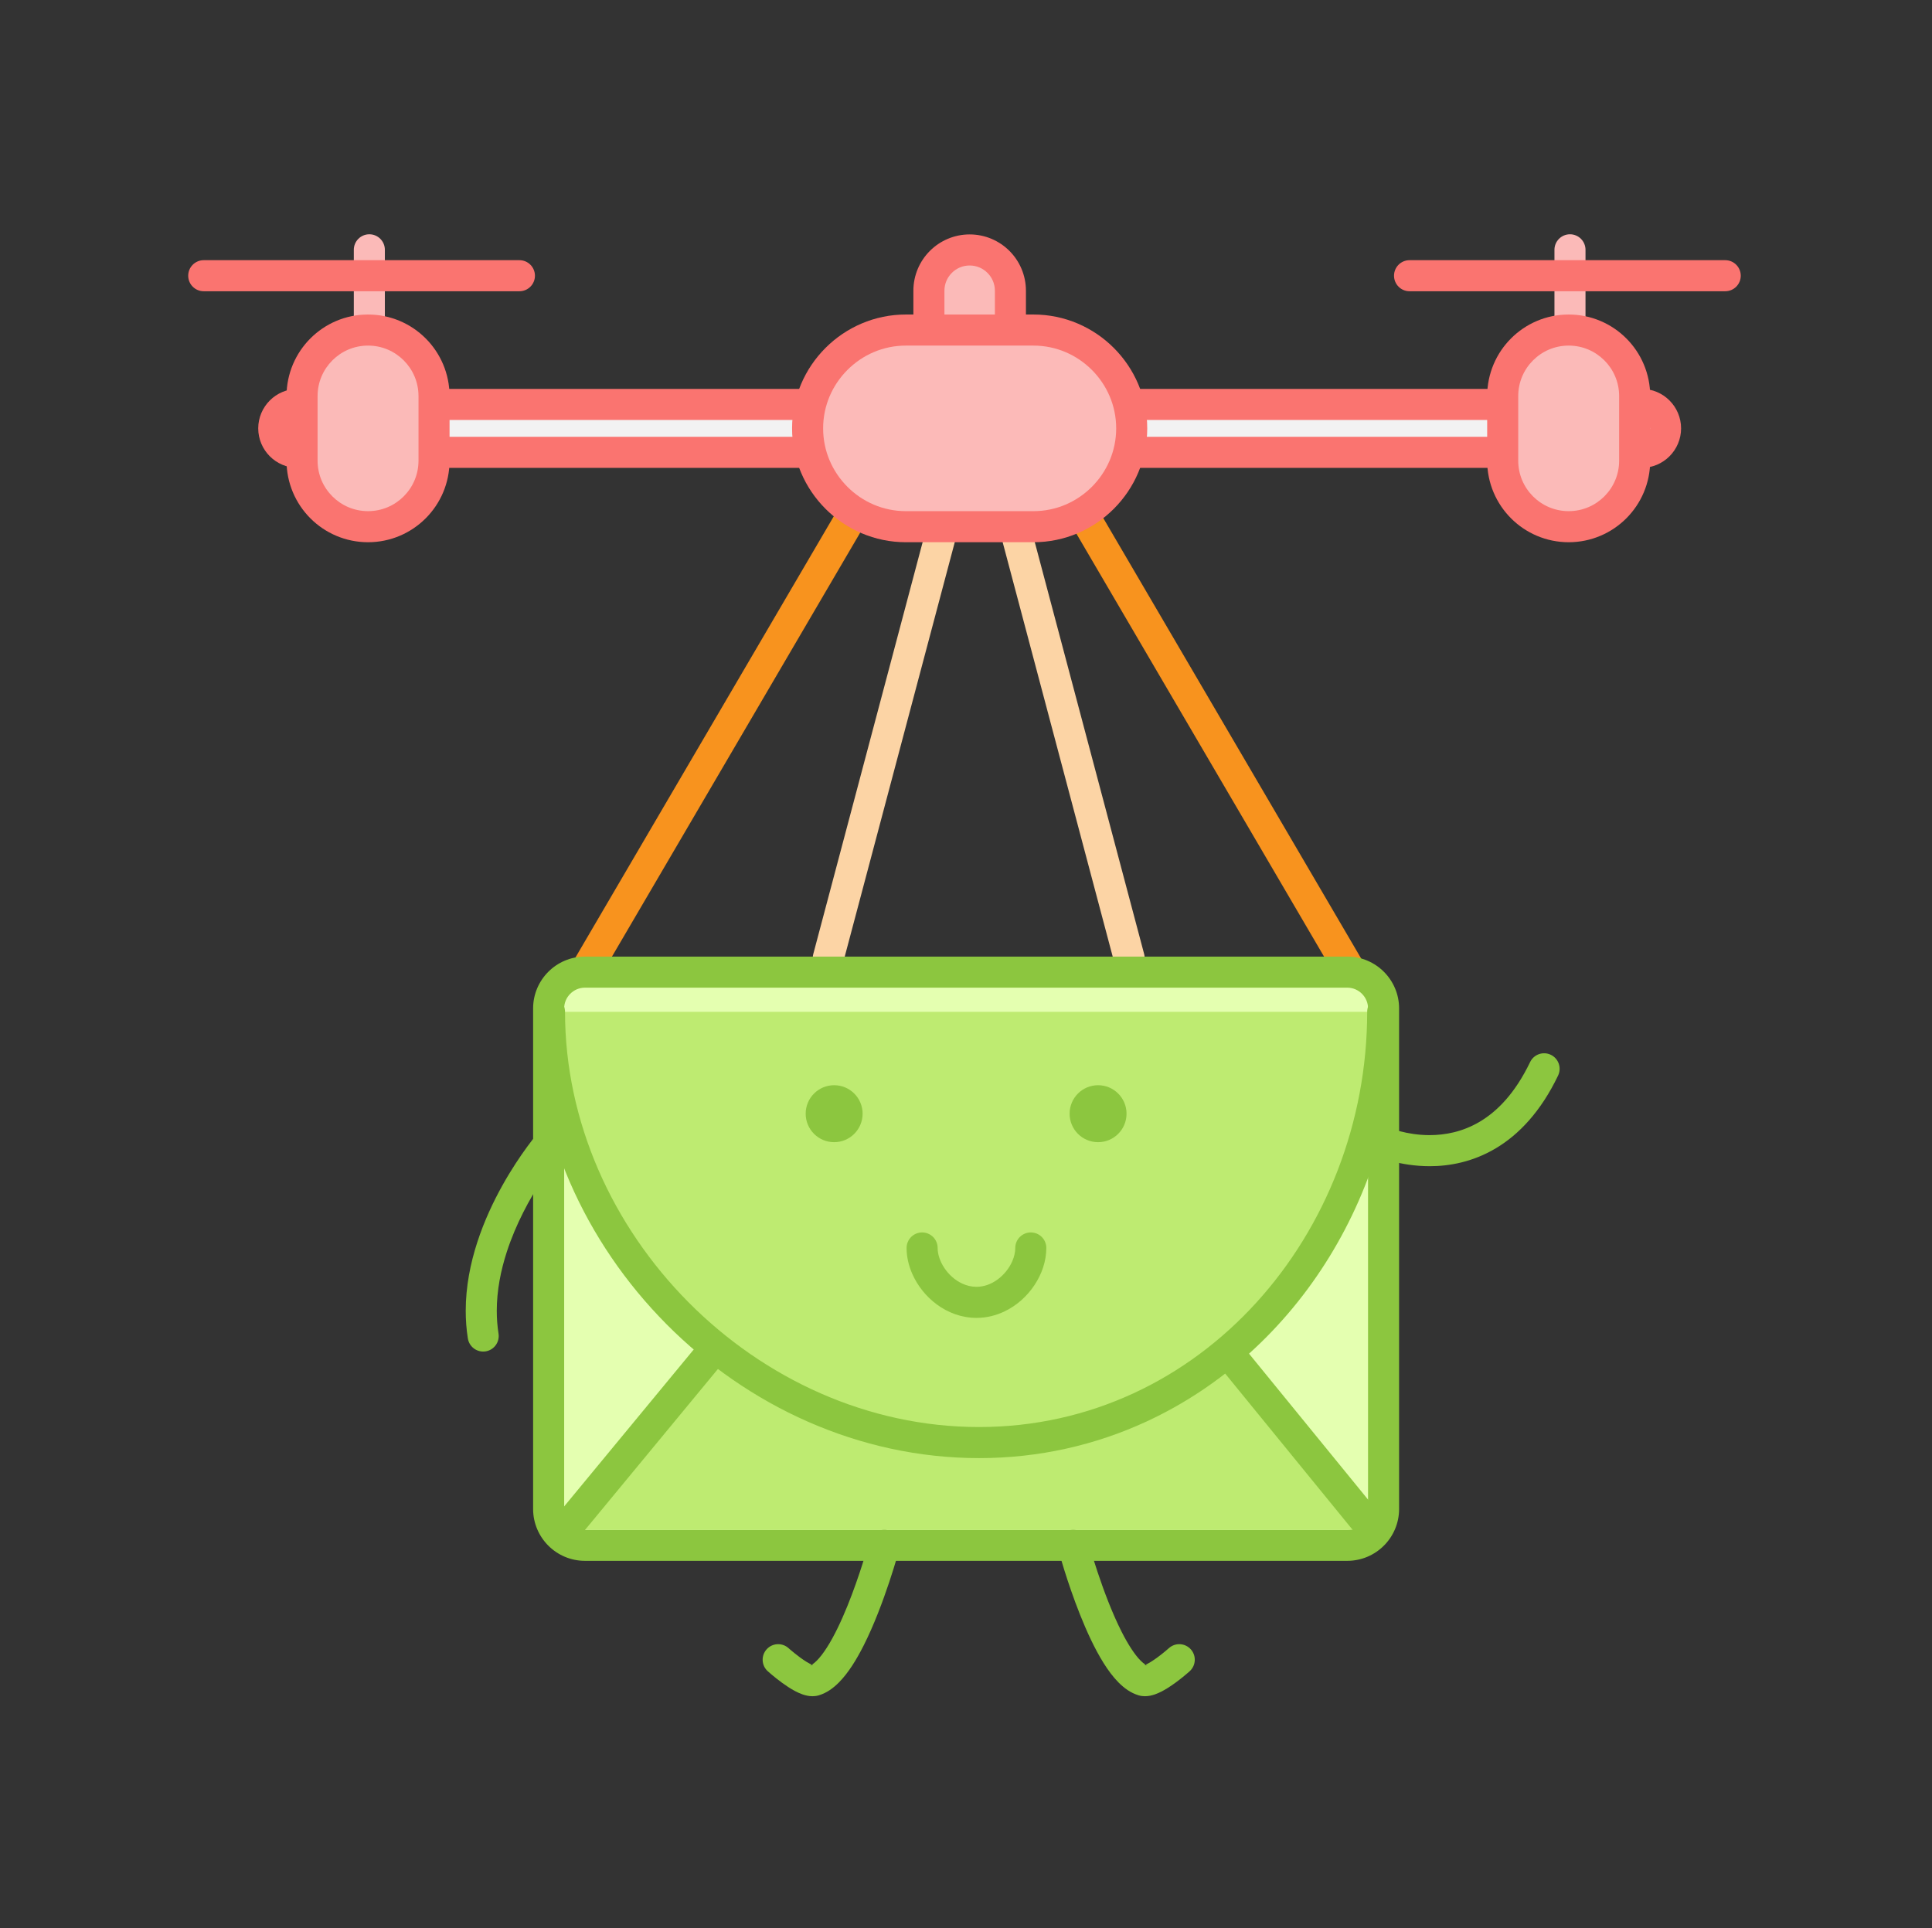 <?xml version="1.0" encoding="UTF-8" standalone="no"?>
<svg width="503px" height="502px" viewBox="0 0 503 502" version="1.1" xmlns="http://www.w3.org/2000/svg" xmlns:xlink="http://www.w3.org/1999/xlink">
    <rect x="0" y="0" width="503" height="502" fill="#333333" stroke="none"/>
    <!-- Generator: Sketch 3.8.3 (29802) - http://www.bohemiancoding.com/sketch -->
    <title>Slice 1</title>
    <desc>Created with Sketch.</desc>
    <defs></defs>
    <g id="Page-1" stroke="none" stroke-width="1" fill="none" fill-rule="evenodd">
        <g id="Imported-Layers-Copy" transform="translate(49, 61)">
            <path d="M169.937,70.255 L99.785,190.069 C98.656,191.997 99.302,194.475 101.228,195.605 C103.154,196.735 105.631,196.087 106.759,194.16 L176.911,74.345 C178.04,72.418 177.393,69.94 175.468,68.81 C173.541,67.681 171.066,68.327 169.937,70.255" id="Fill-1" fill="#F8931E"></path>
            <path d="M229.132,74.345 L299.284,194.16 C300.413,196.087 302.888,196.735 304.815,195.605 C306.74,194.475 307.387,191.997 306.259,190.069 L236.106,70.255 C234.978,68.327 232.502,67.681 230.575,68.81 C228.65,69.94 228.003,72.418 229.132,74.345" id="Fill-2" fill="#F8931E"></path>
            <path d="M196.462,72.088 C194.674,72.088 193.039,73.284 192.558,75.095 L162.744,187.38 C162.17,189.539 163.454,191.755 165.613,192.329 C165.961,192.421 166.31,192.465 166.653,192.465 C168.441,192.465 170.077,191.269 170.558,189.458 L200.371,77.174 C200.945,75.014 199.66,72.799 197.502,72.225 C197.155,72.132 196.806,72.088 196.462,72.088" id="Fill-3" fill="#FCD4A5"></path>
            <path d="M215.158,72.088 C214.815,72.088 214.466,72.132 214.118,72.225 C211.96,72.799 210.676,75.014 211.25,77.174 L241.063,189.458 C241.544,191.269 243.18,192.465 244.967,192.465 C245.311,192.465 245.66,192.421 246.008,192.329 C248.166,191.755 249.45,189.539 248.876,187.38 L219.063,75.095 C218.582,73.284 216.946,72.088 215.158,72.088" id="Fill-4" fill="#FCD4A5"></path>
            <path d="M301.783,341.349 L103.272,341.349 C98.084,341.349 93.84,337.101 93.84,331.908 L93.84,201.554 C93.84,196.362 98.084,192.115 103.272,192.115 L301.783,192.115 C306.971,192.115 311.215,196.362 311.215,201.554 L311.215,331.908 C311.215,337.101 306.971,341.349 301.783,341.349" id="Fill-5" fill="#E4FFB0"></path>
            <path d="M301.783,341.349 L301.783,337.303 L103.272,337.303 C101.792,337.302 100.464,336.704 99.469,335.715 C98.479,334.718 97.884,333.388 97.882,331.908 L97.882,201.554 C97.884,200.074 98.479,198.744 99.469,197.747 C100.464,196.758 101.792,196.162 103.272,196.16 L301.783,196.16 C303.263,196.162 304.591,196.758 305.587,197.747 C306.576,198.744 307.173,200.074 307.173,201.554 L307.173,331.908 C307.173,333.388 306.576,334.718 305.587,335.715 C304.591,336.704 303.263,337.302 301.783,337.303 L301.783,345.394 C305.491,345.394 308.88,343.868 311.302,341.436 C313.732,339.01 315.258,335.62 315.257,331.908 L315.257,201.554 C315.258,197.843 313.732,194.453 311.302,192.027 C308.88,189.596 305.491,188.068 301.783,188.069 L103.272,188.069 C99.564,188.068 96.176,189.596 93.752,192.027 C91.323,194.453 89.797,197.843 89.798,201.554 L89.798,331.908 C89.797,335.62 91.323,339.01 93.752,341.436 C96.176,343.868 99.564,345.394 103.272,345.394 L301.783,345.394 L301.783,341.349" id="Fill-6" fill="#8CC63F"></path>
            <polyline id="Fill-7" fill="#BEEB71" points="98.107 337.303 203.875 209.195 308.361 337.303"></polyline>
            <path d="M101.222,339.879 L203.857,215.569 L305.23,339.861 C306.642,341.591 309.188,341.849 310.917,340.437 C312.647,339.024 312.904,336.475 311.492,334.744 L207.007,206.637 C206.239,205.697 205.1,205.153 203.888,205.149 C202.674,205.147 201.532,205.682 200.759,206.618 L94.991,334.725 C93.569,336.448 93.81,338.998 95.532,340.421 C97.253,341.845 99.801,341.602 101.224,339.879 L101.222,339.879" id="Fill-8" fill="#8CC63F"></path>
            <path d="M310.991,202.452 C310.991,262.157 266.171,314.603 205.897,314.603 C145.622,314.603 94.065,262.157 94.065,202.452" id="Fill-9" fill="#BEEB71"></path>
            <path d="M306.949,202.452 C306.953,231.288 296.112,258.377 278.059,278.192 C269.034,288.101 258.216,296.189 246.053,301.801 C233.888,307.412 220.378,310.556 205.897,310.557 C176.948,310.562 149.985,297.95 130.245,278.065 C110.506,258.183 98.1,231.124 98.107,202.452 C98.107,200.219 96.298,198.408 94.065,198.408 C91.832,198.408 90.023,200.219 90.023,202.452 C90.03,233.487 103.402,262.502 124.51,283.768 C145.618,305.032 174.569,318.643 205.897,318.648 C221.552,318.649 236.247,315.236 249.438,309.149 C269.23,300.016 285.627,284.894 297.073,266.297 C308.519,247.698 315.032,225.603 315.033,202.452 C315.033,200.219 313.224,198.408 310.991,198.408 C308.759,198.408 306.949,200.219 306.949,202.452" id="Fill-10" fill="#8CC63F"></path>
            <path d="M175.581,228.973 C175.581,233.07 172.262,236.39 168.17,236.39 C164.077,236.39 160.76,233.07 160.76,228.973 C160.76,224.878 164.077,221.556 168.17,221.556 C172.262,221.556 175.581,224.878 175.581,228.973" id="Fill-11" fill="#8CC63F"></path>
            <path d="M244.296,228.973 C244.296,233.07 240.978,236.39 236.886,236.39 C232.793,236.39 229.475,233.07 229.475,228.973 C229.475,224.878 232.793,221.556 236.886,221.556 C240.978,221.556 244.296,224.878 244.296,228.973" id="Fill-12" fill="#8CC63F"></path>
            <path d="M187.033,263.934 C187.035,266.256 187.571,268.515 188.482,270.608 C189.855,273.746 192.067,276.548 194.92,278.653 C197.765,280.747 201.321,282.139 205.223,282.139 C207.818,282.14 210.277,281.52 212.457,280.487 C215.731,278.932 218.404,276.487 220.317,273.62 C222.221,270.751 223.403,267.42 223.412,263.934 C223.412,261.7 221.603,259.889 219.37,259.889 C217.138,259.889 215.328,261.7 215.328,263.934 C215.329,264.985 215.073,266.181 214.553,267.374 C213.779,269.168 212.403,270.915 210.74,272.13 C209.07,273.355 207.181,274.048 205.223,274.048 C203.912,274.048 202.648,273.74 201.443,273.171 C199.639,272.326 197.993,270.851 196.856,269.134 C195.708,267.423 195.108,265.507 195.118,263.934 C195.118,261.7 193.308,259.889 191.075,259.889 C188.843,259.889 187.033,261.7 187.033,263.934" id="Fill-13" fill="#8CC63F"></path>
            <path d="M309.598,240.097 C309.911,240.222 315.409,242.629 323.202,242.644 C328.295,242.648 334.427,241.568 340.428,237.988 C346.436,234.42 352.18,228.387 356.653,219.037 C357.619,217.024 356.772,214.606 354.76,213.639 C352.747,212.672 350.333,213.521 349.367,215.535 C345.434,223.707 340.816,228.33 336.293,231.036 C331.765,233.732 327.195,234.548 323.202,234.553 C320.165,234.553 317.495,234.064 315.622,233.578 C314.686,233.335 313.949,233.094 313.466,232.923 C313.225,232.837 313.047,232.769 312.939,232.726 L312.832,232.681 L312.791,232.776 L312.833,232.683 L312.832,232.681 L312.791,232.776 L312.833,232.683 C310.786,231.789 308.404,232.723 307.511,234.772 C306.618,236.819 307.553,239.204 309.598,240.098 L309.598,240.097" id="Fill-14" fill="#8CC63F"></path>
            <path d="M91.264,233.737 C91.143,233.88 86.481,239.258 81.774,247.698 C79.423,251.92 77.059,256.911 75.267,262.428 C73.476,267.942 72.254,273.99 72.253,280.302 C72.253,282.669 72.425,285.072 72.808,287.491 C73.155,289.697 75.226,291.203 77.43,290.856 C79.636,290.506 81.141,288.435 80.792,286.227 C80.481,284.253 80.337,282.275 80.337,280.302 C80.335,275.044 81.366,269.818 82.955,264.929 C85.333,257.596 88.967,251.052 92.001,246.389 C93.518,244.056 94.882,242.192 95.856,240.926 C96.343,240.292 96.733,239.808 96.994,239.49 C97.125,239.33 97.225,239.211 97.288,239.137 L97.355,239.056 L97.369,239.041 L96.931,238.662 L97.367,239.042 L97.369,239.041 L96.931,238.662 L97.367,239.042 C98.831,237.355 98.652,234.8 96.966,233.335 C95.28,231.871 92.727,232.05 91.264,233.737" id="Fill-15" fill="#8CC63F"></path>
            <path d="M226.496,342.398 C226.522,342.485 228.718,350.679 232.18,359.386 C233.919,363.747 235.959,368.229 238.32,372.003 C239.505,373.89 240.769,375.608 242.216,377.069 C243.665,378.514 245.316,379.77 247.445,380.413 C248.038,380.588 248.593,380.645 249.089,380.646 C250.087,380.64 250.876,380.436 251.595,380.199 C252.843,379.77 253.91,379.181 254.941,378.547 C256.471,377.595 257.873,376.52 258.933,375.665 C259.989,374.81 260.689,374.179 260.728,374.144 C262.386,372.647 262.517,370.089 261.023,368.43 C259.527,366.772 256.971,366.64 255.314,368.136 L255.887,368.772 L255.314,368.135 L255.314,368.136 L255.887,368.772 L255.314,368.135 C255.287,368.162 253.836,369.458 252.177,370.657 C251.354,371.256 250.473,371.829 249.787,372.185 C249.447,372.363 249.158,372.484 248.999,372.535 L248.909,372.564 L248.883,372.57 L249.089,373.536 L249.089,372.555 C248.935,372.555 248.883,372.57 248.883,372.57 L249.089,373.536 L249.089,372.555 L249.089,374.837 L249.733,372.654 C249.446,372.569 249.227,372.555 249.089,372.555 L249.089,374.837 L249.733,372.654 C249.489,372.596 248.793,372.226 247.949,371.365 C246.454,369.881 244.644,367.098 243.008,363.844 C240.529,358.955 238.318,353.01 236.765,348.338 C235.986,346.001 235.366,343.977 234.944,342.543 C234.733,341.827 234.571,341.26 234.462,340.874 C234.408,340.681 234.368,340.533 234.341,340.436 L234.303,340.298 C233.724,338.139 231.506,336.861 229.35,337.441 C227.194,338.022 225.917,340.24 226.496,342.398" id="Fill-16" fill="#8CC63F"></path>
            <path d="M177.318,340.298 L177.296,340.375 C177.063,341.237 174.844,349.229 171.622,357.16 C170.019,361.118 168.15,365.065 166.272,367.989 C165.339,369.45 164.403,370.647 163.593,371.443 C162.785,372.251 162.125,372.597 161.886,372.654 L162.53,374.836 L162.53,372.555 C162.394,372.555 162.174,372.569 161.887,372.654 L162.53,374.836 L162.53,372.555 L162.53,373.618 L162.738,372.57 C162.731,372.569 162.669,372.555 162.53,372.555 L162.53,373.618 L162.738,372.57 L162.629,372.538 C162.346,372.452 161.676,372.131 160.969,371.688 C159.892,371.025 158.681,370.111 157.781,369.381 C157.328,369.016 156.949,368.695 156.689,368.471 C156.56,368.359 156.459,368.271 156.393,368.213 L156.322,368.15 L156.307,368.136 C154.649,366.64 152.093,366.772 150.598,368.43 C149.104,370.089 149.234,372.647 150.893,374.144 C150.955,374.199 152.538,375.631 154.604,377.14 C155.644,377.895 156.796,378.672 158.037,379.328 C158.661,379.655 159.309,379.955 160.024,380.199 C160.744,380.436 161.533,380.64 162.53,380.646 C163.027,380.645 163.582,380.588 164.175,380.414 C166.304,379.77 167.956,378.514 169.404,377.069 C171.92,374.513 173.952,371.169 175.822,367.503 C178.6,362.012 180.891,355.794 182.525,350.897 C184.154,346.006 185.109,342.453 185.124,342.398 C185.704,340.24 184.426,338.022 182.27,337.441 C180.115,336.861 177.897,338.141 177.318,340.298" id="Fill-17" fill="#8CC63F"></path>
            <path d="M378.4,56.772 L28.505,56.772 C25.077,56.772 22.273,53.965 22.273,50.535 C22.273,47.106 25.077,44.298 28.505,44.298 L378.4,44.298 C381.828,44.298 384.631,47.106 384.631,50.535 C384.631,53.965 381.828,56.772 378.4,56.772" id="Fill-18" fill="#F2F2F2"></path>
            <path d="M378.4,56.772 L378.4,52.726 L28.505,52.726 C27.905,52.726 27.377,52.489 26.962,52.079 C26.553,51.664 26.317,51.135 26.315,50.535 C26.317,49.936 26.553,49.406 26.962,48.991 C27.377,48.581 27.905,48.345 28.505,48.344 L378.4,48.344 C379,48.345 379.528,48.581 379.943,48.991 C380.352,49.406 380.588,49.936 380.589,50.535 C380.588,51.135 380.352,51.664 379.943,52.079 C379.528,52.489 379,52.726 378.4,52.726 L378.4,60.817 C381.228,60.818 383.815,59.652 385.658,57.801 C387.508,55.956 388.674,53.365 388.674,50.535 C388.674,47.704 387.508,45.115 385.658,43.271 C383.815,41.419 381.228,40.253 378.4,40.253 L28.505,40.253 C25.677,40.253 23.09,41.419 21.245,43.271 C19.397,45.115 18.23,47.704 18.231,50.535 C18.23,53.365 19.397,55.956 21.245,57.801 C23.09,59.652 25.677,60.818 28.505,60.817 L378.4,60.817 L378.4,56.772" id="Fill-19" fill="#FA7470"></path>
            <path d="M359.747,63.379 L359.747,4.045" id="Fill-20" fill="#F2F2F2"></path>
            <path d="M363.789,63.379 L363.789,4.045 C363.789,1.811 361.98,0 359.747,0 C357.514,0 355.705,1.811 355.705,4.045 L355.705,63.379 C355.705,65.614 357.514,67.425 359.747,67.425 C361.98,67.425 363.789,65.614 363.789,63.379" id="Fill-21" fill="#FBBAB8"></path>
            <path d="M359.41,76.135 L359.41,76.135 C349.922,76.135 342.231,68.437 342.231,58.941 L342.231,42.13 C342.231,32.634 349.922,24.936 359.41,24.936 C368.898,24.936 376.589,32.634 376.589,42.13 L376.589,58.941 C376.589,68.437 368.898,76.135 359.41,76.135" id="Fill-22" fill="#FBBAB8"></path>
            <path d="M359.41,76.135 L359.41,72.089 C355.77,72.086 352.512,70.623 350.121,68.238 C347.738,65.846 346.276,62.585 346.273,58.941 L346.273,42.13 C346.276,38.486 347.738,35.224 350.121,32.832 C352.512,30.446 355.77,28.983 359.41,28.982 C363.051,28.983 366.309,30.446 368.699,32.832 C371.082,35.224 372.544,38.486 372.547,42.13 L372.547,58.941 C372.544,62.585 371.082,65.846 368.699,68.238 C366.309,70.623 363.051,72.086 359.41,72.089 L359.41,80.18 C365.258,80.182 370.588,77.796 374.416,73.96 C378.249,70.128 380.634,64.794 380.631,58.941 L380.631,42.13 C380.634,36.277 378.249,30.941 374.416,27.111 C370.588,23.274 365.258,20.888 359.41,20.891 C353.563,20.888 348.232,23.274 344.405,27.111 C340.57,30.941 338.186,36.277 338.189,42.13 L338.189,58.941 C338.186,64.794 340.57,70.128 344.405,73.96 C348.232,77.796 353.563,80.182 359.41,80.18 L359.41,76.135" id="Fill-23" fill="#FA7470"></path>
            <path d="M47.158,63.379 L47.158,4.045" id="Fill-24" fill="#F2F2F2"></path>
            <path d="M51.2,63.379 L51.2,4.045 C51.2,1.811 49.39,0 47.158,0 C44.925,0 43.116,1.811 43.116,4.045 L43.116,63.379 C43.116,65.614 44.925,67.425 47.158,67.425 C49.39,67.425 51.2,65.614 51.2,63.379" id="Fill-25" fill="#FBBAB8"></path>
            <path d="M46.821,76.135 L46.821,76.135 C37.333,76.135 29.642,68.437 29.642,58.941 L29.642,42.13 C29.642,32.634 37.333,24.936 46.821,24.936 C56.309,24.936 64,32.634 64,42.13 L64,58.941 C64,68.437 56.309,76.135 46.821,76.135" id="Fill-26" fill="#FBBAB8"></path>
            <path d="M46.821,76.135 L46.821,72.089 C43.18,72.086 39.922,70.623 37.532,68.238 C35.149,65.846 33.686,62.585 33.684,58.941 L33.684,42.13 C33.686,38.486 35.149,35.224 37.532,32.832 C39.922,30.446 43.18,28.983 46.821,28.982 C50.462,28.983 53.72,30.446 56.11,32.832 C58.493,35.224 59.955,38.486 59.958,42.13 L59.958,58.941 C59.955,62.585 58.493,65.846 56.11,68.238 C53.72,70.623 50.462,72.086 46.821,72.089 L46.821,80.18 C52.669,80.182 57.999,77.796 61.827,73.96 C65.66,70.128 68.043,64.794 68.042,58.941 L68.042,42.13 C68.043,36.277 65.66,30.941 61.827,27.111 C57.999,23.274 52.669,20.888 46.821,20.891 C40.973,20.888 35.643,23.274 31.815,27.111 C27.981,30.941 25.597,36.277 25.6,42.13 L25.6,58.941 C25.597,64.794 27.981,70.128 31.815,73.96 C35.643,77.796 40.973,80.182 46.821,80.18 L46.821,76.135" id="Fill-27" fill="#FA7470"></path>
            <path d="M214.063,14.701 L214.063,39.915 C214.063,45.781 209.312,50.535 203.452,50.535 C197.593,50.535 192.842,45.781 192.842,39.915 L192.842,14.701 C192.842,8.837 197.593,4.082 203.452,4.082 C209.312,4.082 214.063,8.837 214.063,14.701" id="Fill-28" fill="#FBBAB8"></path>
            <path d="M214.063,14.701 L210.021,14.701 L210.021,39.915 C210.018,41.744 209.292,43.362 208.097,44.564 C206.895,45.76 205.279,46.488 203.452,46.489 C201.625,46.488 200.01,45.76 198.808,44.564 C197.613,43.362 196.885,41.744 196.884,39.915 L196.884,14.701 C196.885,12.873 197.613,11.255 198.808,10.053 C200.01,8.857 201.625,8.129 203.452,8.127 C205.279,8.129 206.895,8.857 208.097,10.053 C209.292,11.255 210.018,12.873 210.021,14.701 L218.105,14.701 C218.106,10.664 216.459,6.972 213.814,4.331 C211.174,1.684 207.486,0.034 203.452,0.036 C199.418,0.034 195.731,1.684 193.091,4.331 C190.446,6.972 188.797,10.664 188.8,14.701 L188.8,39.915 C188.797,43.953 190.446,47.645 193.091,50.285 C195.731,52.932 199.418,54.583 203.452,54.58 C207.486,54.583 211.174,52.932 213.814,50.285 C216.459,47.645 218.106,43.953 218.105,39.915 L218.105,14.701 L214.063,14.701" id="Fill-29" fill="#FA7470"></path>
            <path d="M220.065,76.135 L186.839,76.135 C172.772,76.135 161.261,64.614 161.261,50.535 C161.261,36.455 172.772,24.936 186.839,24.936 L220.065,24.936 C234.133,24.936 245.644,36.455 245.644,50.535 C245.644,64.614 234.133,76.135 220.065,76.135" id="Fill-30" fill="#FCBAB8"></path>
            <path d="M220.065,76.135 L220.065,72.089 L186.839,72.089 C180.919,72.088 175.555,69.674 171.633,65.754 C167.716,61.828 165.304,56.46 165.303,50.535 C165.304,44.611 167.716,39.241 171.633,35.316 C175.555,31.397 180.919,28.982 186.839,28.982 L220.065,28.982 C225.984,28.982 231.35,31.397 235.272,35.316 C239.187,39.241 241.6,44.611 241.602,50.535 C241.6,56.46 239.187,61.828 235.272,65.754 C231.35,69.674 225.984,72.088 220.065,72.089 L220.065,80.18 C228.214,80.182 235.638,76.836 240.989,71.476 C246.344,66.121 249.687,58.691 249.686,50.535 C249.687,42.381 246.344,34.95 240.989,29.595 C235.638,24.235 228.214,20.89 220.065,20.891 L186.839,20.891 C178.691,20.89 171.267,24.235 165.916,29.595 C160.56,34.95 157.218,42.381 157.219,50.535 C157.218,58.691 160.56,66.121 165.916,71.476 C171.267,76.836 178.691,80.182 186.839,80.18 L220.065,80.18 L220.065,76.135" id="Fill-31" fill="#FA7470"></path>
            <path d="M4.042,10.788 L86.231,10.788" id="Fill-32" fill="#E6E6E6"></path>
            <path d="M4.042,14.833 L86.231,14.833 C88.464,14.833 90.274,13.022 90.274,10.788 C90.274,8.554 88.464,6.742 86.231,6.742 L4.042,6.742 C1.81,6.742 0,8.554 0,10.788 C0,13.022 1.81,14.833 4.042,14.833" id="Fill-33" fill="#FA7470"></path>
            <path d="M317.979,10.788 L400.168,10.788" id="Fill-34" fill="#E6E6E6"></path>
            <path d="M317.979,14.833 L400.168,14.833 C402.401,14.833 404.21,13.022 404.21,10.788 C404.21,8.554 402.401,6.742 400.168,6.742 L317.979,6.742 C315.746,6.742 313.937,8.554 313.937,10.788 C313.937,13.022 315.746,14.833 317.979,14.833" id="Fill-35" fill="#FA7470"></path>
        </g>
    </g>
</svg>